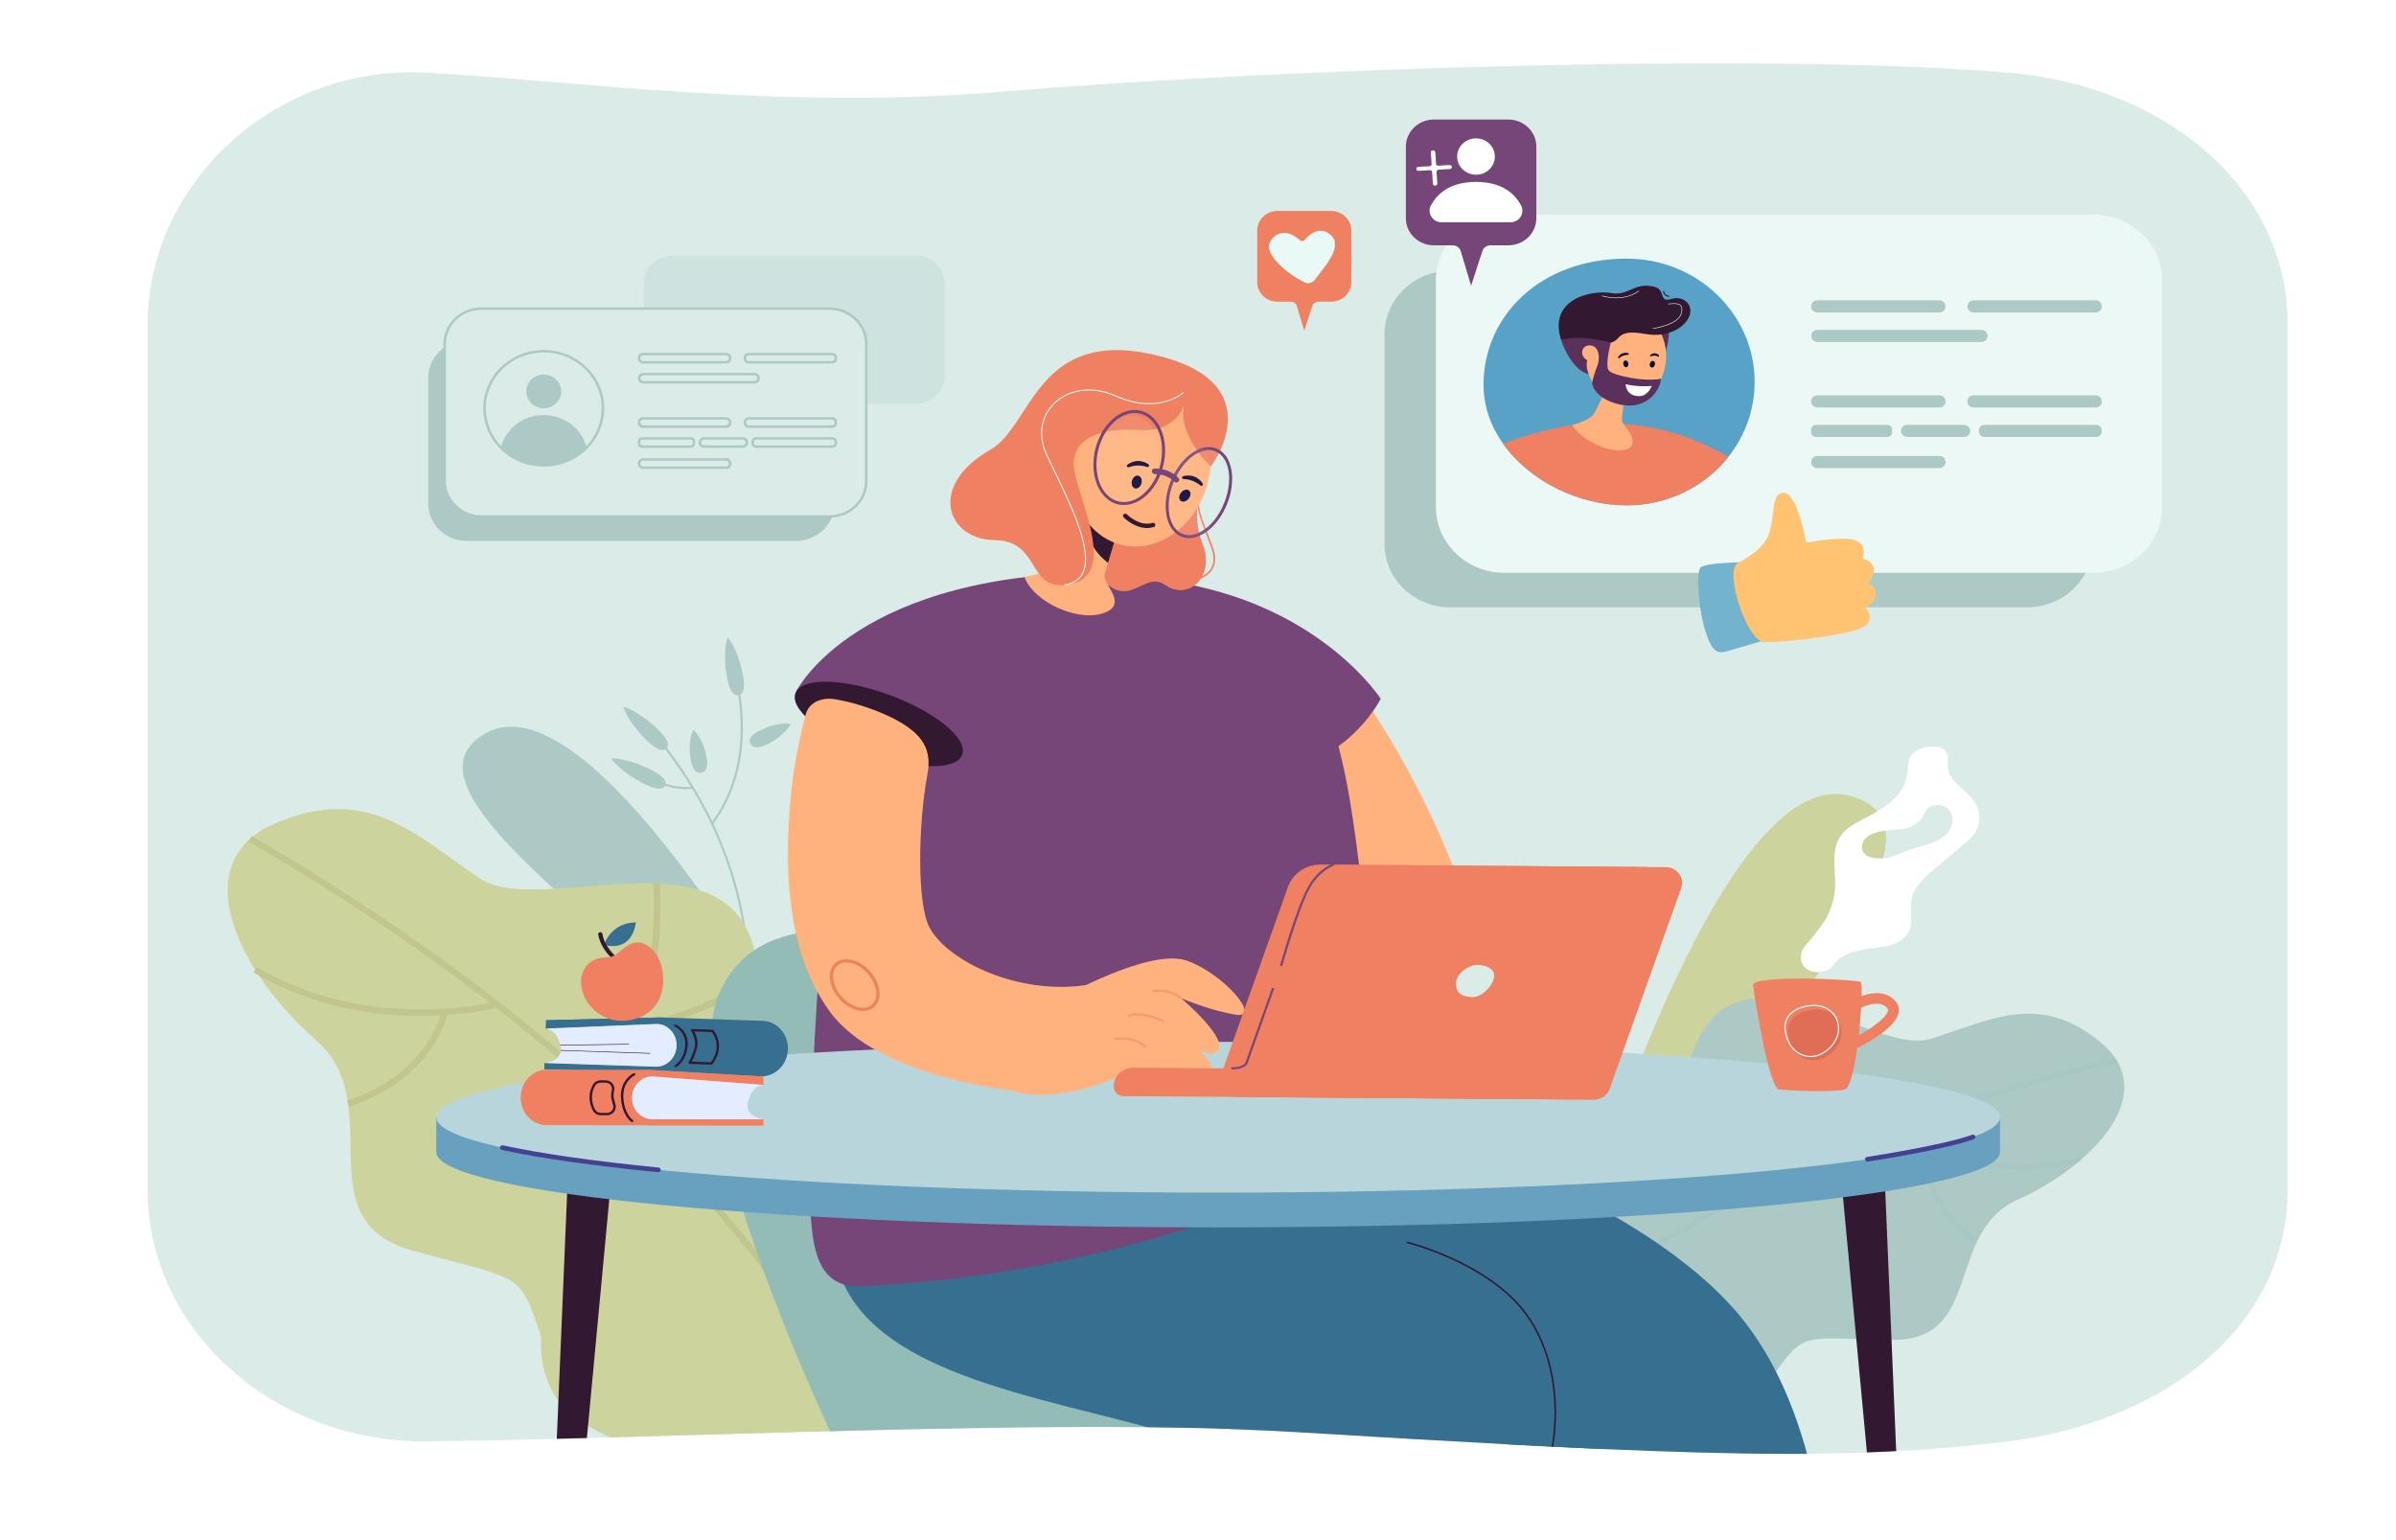 <svg width="322" height="207" viewBox="0 0 322 207" fill="none" xmlns="http://www.w3.org/2000/svg">
<rect x="0" y="0" width="322" height="207" fill="#808080" stroke="none"/>
<g clip-path="url(#clip0_394_10564)">
<path d="M322 0H0V207H322V0Z" fill="white"/>
<path d="M307.433 43.556V159.929C307.433 178.59 290.454 191.177 269.941 193.717C265.007 194.328 260.044 194.761 254.83 195.034C254.459 195.055 254.087 195.073 253.714 195.091C252.784 195.137 251.846 195.176 250.898 195.211C250.5 195.227 250.101 195.239 249.699 195.253C247.477 195.324 245.202 195.371 242.856 195.393H242.855C242.401 195.398 241.943 195.401 241.484 195.403C241.168 195.406 240.85 195.407 240.532 195.408H240.512C240.51 195.409 240.507 195.409 240.504 195.408H240.398C240.351 195.409 240.304 195.409 240.258 195.408C232.899 195.394 224.812 195.164 215.55 194.759C214.709 194.722 213.858 194.683 212.998 194.644C212.569 194.624 212.139 194.605 211.705 194.583C211.443 194.571 211.182 194.56 210.919 194.546C210.45 194.525 209.979 194.501 209.504 194.479C209.208 194.464 208.912 194.449 208.613 194.435C208.586 194.434 208.557 194.433 208.53 194.43C207.995 194.404 207.453 194.376 206.91 194.349C205.548 194.281 204.163 194.209 202.754 194.133C194.129 193.675 184.557 193.108 173.784 192.457C171.947 192.346 169.987 192.253 167.918 192.18C167.913 192.179 167.908 192.179 167.902 192.179C165.774 192.078 163.514 191.998 161.141 191.94C161.14 191.94 161.14 191.94 161.14 191.94C160.199 191.916 159.242 191.895 158.267 191.878H158.265C156.944 191.853 155.591 191.834 154.211 191.819C153.278 191.809 152.333 191.802 151.376 191.798C151.375 191.798 151.375 191.798 151.374 191.798C140.12 191.737 127.287 191.965 114.438 192.285C113.482 192.309 112.525 192.333 111.568 192.357C110.971 192.373 110.375 192.388 109.78 192.404C109.019 192.424 108.26 192.444 107.501 192.465C98.718 192.702 90.061 192.967 82.034 193.191C80.969 193.221 79.915 193.25 78.874 193.278C78.481 193.29 78.091 193.299 77.702 193.31H77.701C76.732 193.335 75.774 193.362 74.828 193.385C74.546 193.393 74.266 193.401 73.988 193.407C72.585 193.44 71.211 193.475 69.867 193.506C65.284 193.611 61.063 193.687 57.335 193.718C36.629 193.884 19.842 178.591 19.842 159.93V43.556C19.842 24.895 36.664 8.67 57.335 9.768C76.531 10.788 104.767 14.822 134.201 12.351C169.209 9.413 235.654 6.915 269.941 9.768C290.56 11.483 307.433 24.895 307.433 43.556Z" fill="#DAEBE8"/>
<path d="M212.445 165.408C212.445 165.408 231.161 101.502 248.954 107.052C266.746 112.6 226.573 147.194 221.735 165.963L212.445 165.408Z" fill="#CCD39C"/>
<path d="M271.131 161.255C261.347 165.652 266.589 180.296 254.21 180.074C241.828 179.846 242.631 178.91 238.146 185.054C238.146 185.054 237.067 190.28 232.589 192.089C214.923 199.225 183.598 178.49 199.392 159.834C200.533 158.488 202.455 157.644 204.609 156.818C216.297 152.345 221.333 156.884 227.64 141.027C233.949 125.166 251.547 142.078 259.51 139.607C267.472 137.135 274.08 133.219 282.364 140.138C290.651 147.062 280.917 156.864 271.131 161.255Z" fill="#ACC9C5"/>
<g opacity="0.5">
<g opacity="0.5">
<g opacity="0.5">
<path opacity="0.5" d="M209.741 177.64L209.224 177.171C209.439 176.951 231.303 155.042 284.376 142.176L284.549 142.84C231.677 155.658 209.955 177.422 209.741 177.64Z" fill="#68A1BF"/>
</g>
</g>
<g opacity="0.5">
<g opacity="0.5">
<path opacity="0.5" d="M254.949 153.221C253.953 152.728 253.397 152.387 253.372 152.371L253.757 151.796C253.874 151.869 265.591 159.024 279.58 155.536L279.757 156.198C268.485 159.011 258.662 155.057 254.949 153.221Z" fill="#68A1BF"/>
</g>
</g>
<g opacity="0.5">
<g opacity="0.5">
<path opacity="0.5" d="M265.497 167.147C261.47 164.391 259.74 161.136 258.998 158.891C258.19 156.446 258.341 154.671 258.348 154.596L259.055 154.656C259.049 154.725 258.533 161.543 265.908 166.589L265.497 167.147Z" fill="#68A1BF"/>
</g>
</g>
</g>
<path d="M103.116 100.024C101.765 100.693 101.143 100.478 100.871 99.968C100.599 99.457 100.78 98.845 102.131 98.175C104.592 96.956 106.273 97.291 106.273 97.291C106.273 97.291 105.611 98.787 103.116 100.024Z" fill="#ACC9C5"/>
<path d="M100.455 134.113L100.17 134.074C100.176 134.032 100.787 129.772 99.661 123.421C98.622 117.562 95.851 108.675 88.544 99.608L88.77 99.438C96.117 108.556 98.902 117.494 99.946 123.388C101.078 129.777 100.462 134.071 100.455 134.113Z" fill="#ACC9C5"/>
<path d="M95.825 110.769L95.592 110.607C101.705 102.45 98.918 91.992 98.889 91.888L99.167 91.817C99.197 91.921 102.02 102.503 95.825 110.769Z" fill="#ACC9C5"/>
<path d="M91.767 106.045C88.852 105.886 86.731 104.361 86.708 104.343L86.882 104.122C86.909 104.141 89.627 106.094 93.104 105.738L93.134 106.013C92.663 106.062 92.205 106.068 91.767 106.045Z" fill="#ACC9C5"/>
<path d="M88.443 98.055C89.883 99.458 89.97 100.203 89.546 100.607C89.124 101.01 88.352 100.92 86.911 99.517C84.286 96.963 83.783 94.996 83.783 94.996C83.783 94.996 85.779 95.462 88.443 98.055Z" fill="#ACC9C5"/>
<path d="M87.529 103.49C89.342 104.408 89.656 105.093 89.379 105.601C89.103 106.11 88.339 106.248 86.527 105.329C83.225 103.656 82.131 101.927 82.131 101.927C82.131 101.927 84.178 101.792 87.529 103.49Z" fill="#ACC9C5"/>
<path d="M94.959 101.797C95.221 103.239 94.824 103.749 94.237 103.848C93.652 103.947 93.098 103.599 92.835 102.157C92.357 99.53 93.186 98.081 93.186 98.081C93.186 98.081 94.472 99.132 94.959 101.797Z" fill="#ACC9C5"/>
<path d="M99.838 90.728C100.203 92.671 99.836 93.331 99.251 93.433C98.665 93.536 98.082 93.041 97.718 91.098C97.054 87.559 97.792 85.663 97.792 85.663C97.792 85.663 99.163 87.137 99.838 90.728Z" fill="#ACC9C5"/>
<path d="M109.713 144.701C109.713 144.701 80.346 90.282 65.332 98.522C50.318 106.76 93.389 130.782 101.418 146.885L109.713 144.701Z" fill="#ACC9C5"/>
<path d="M180.865 90.439C180.865 90.439 191.251 103.563 197.38 122.28L176.779 120.967L172.019 97.675L180.865 90.439Z" fill="#FFB27D"/>
<path d="M126.295 183.544C123.43 187.233 119.251 190.183 114.437 192.284C113.481 192.307 112.524 192.332 111.567 192.356C110.97 192.372 110.374 192.387 109.779 192.403C109.018 192.423 108.259 192.442 107.5 192.464C98.716 192.701 90.06 192.966 82.033 193.189C80.985 192.726 79.982 192.205 79.029 191.622V191.621C78.216 191.125 77.439 190.583 76.706 189.996C76.052 189.471 75.503 188.89 75.044 188.278C72.235 184.542 72.741 179.665 72.741 179.665C69.718 170.773 70.321 172.169 55.483 168.097C44.848 165.172 47.893 156.32 46.779 148.348V148.346C46.758 148.198 46.736 148.051 46.711 147.905V147.904C46.233 144.92 45.12 142.081 42.426 139.744C39.568 137.268 36.882 134.268 34.794 131.12C34.794 131.119 34.792 131.119 34.792 131.119C34.62 130.857 34.451 130.596 34.286 130.332C30.252 123.888 28.834 116.966 33.615 112.734L33.618 112.732C33.731 112.632 33.846 112.536 33.966 112.439C34.804 111.761 35.814 111.159 37.013 110.646C49.491 105.31 55.885 112.293 64.436 118.03C69.162 121.202 79.631 118.352 88.307 118.734H88.318C88.442 118.738 88.565 118.744 88.688 118.752C94.675 119.082 99.745 121.035 101.38 127.705C101.616 128.668 101.78 129.73 101.866 130.9V130.905C101.88 131.093 101.893 131.28 101.908 131.463V131.464C102.263 135.936 102.907 139.265 103.823 141.834V141.835C104.484 143.687 105.286 145.145 106.224 146.35L106.225 146.351C107.468 147.95 108.948 149.109 110.654 150.16C112.265 151.153 114.074 152.052 116.074 153.138C117.017 153.65 118.001 154.206 119.027 154.833C120.393 155.667 121.834 156.631 123.344 157.795C124.126 158.399 124.875 158.995 125.554 159.603L125.556 159.604C126.834 160.74 127.866 161.91 128.421 163.218C128.589 163.613 128.744 164.006 128.89 164.394C131.707 171.973 130.25 178.459 126.295 183.544Z" fill="#CCD39C"/>
<path d="M109.374 180.799L110.166 180.421C109.993 180.084 92.213 146.315 33.845 112.37L33.388 113.1C91.537 146.918 109.201 180.463 109.374 180.799Z" fill="#C2C68E"/>
<path d="M85.626 138.479C97.445 136.008 102.004 131.389 102.193 131.194L101.546 130.614C101.501 130.66 96.955 135.239 85.439 137.646L85.626 138.479Z" fill="#C2C68E"/>
<path d="M79.54 145.72C83.941 143.202 86.917 137.719 88.145 129.863C89.066 123.979 88.69 118.761 88.685 118.709L87.803 118.77C87.819 118.973 89.207 139.199 79.088 144.987L79.54 145.72Z" fill="#C2C68E"/>
<path d="M64.734 135.849C66.107 135.612 66.898 135.402 66.933 135.391L66.69 134.571C66.525 134.617 49.867 139.031 34.517 129.967L34.056 130.693C46.425 137.998 59.619 136.735 64.734 135.849Z" fill="#C2C68E"/>
<path d="M46.914 148.739C52.752 146.869 56.04 143.597 57.771 141.183C59.655 138.554 60.145 136.387 60.165 136.296L59.299 136.119C59.281 136.203 57.322 144.507 46.634 147.931L46.914 148.739Z" fill="#C2C68E"/>
<path d="M161.139 191.94C160.197 191.916 159.241 191.895 158.265 191.878H158.264C156.942 191.853 155.59 191.834 154.21 191.819C153.277 191.809 152.332 191.802 151.375 191.798C151.374 191.798 151.374 191.798 151.373 191.798C140.119 191.737 127.286 191.966 114.437 192.285C113.48 192.309 112.524 192.333 111.567 192.357C110.215 189.474 106.23 180.763 102.566 170.678V170.677C102.255 169.821 101.947 168.958 101.642 168.083V168.082C101.044 166.371 100.463 164.63 99.911 162.884C99.407 161.29 98.929 159.695 98.485 158.105V158.104C98.177 157.008 97.888 155.916 97.618 154.834C97.223 153.249 96.871 151.687 96.573 150.161C96.369 149.115 96.188 148.086 96.038 147.083C95.796 145.473 95.628 143.922 95.548 142.45V142.449C95.394 139.665 95.552 137.165 96.117 135.09V135.089C96.225 134.687 96.35 134.303 96.49 133.935V133.934C96.558 133.754 96.632 133.579 96.707 133.408C97.833 130.874 99.426 129.018 101.38 127.706C110.753 121.409 128.442 127.614 142.782 131.32C146.411 132.257 149.206 135.522 151.359 140.099V140.1C152.033 141.533 152.643 143.093 153.197 144.753C153.699 146.257 154.153 147.84 154.565 149.48C154.622 149.705 154.677 149.932 154.731 150.161C155.099 151.678 155.43 153.243 155.73 154.834C155.895 155.706 156.05 156.588 156.194 157.473C156.347 158.401 156.491 159.334 156.624 160.27C156.845 161.828 157.041 163.391 157.213 164.944C158.104 172.949 158.387 180.709 158.459 186.093C158.488 188.195 158.485 189.934 158.474 191.184C159.332 191.423 160.228 191.676 161.139 191.94Z" fill="#92BCB5"/>
<path d="M242.857 195.402C242.089 195.407 241.315 195.408 240.529 195.407H240.51C240.507 195.408 240.505 195.408 240.501 195.407H240.395C240.349 195.408 240.302 195.407 240.255 195.407C232.897 195.393 224.81 195.163 215.548 194.758C214.706 194.721 213.856 194.682 212.996 194.643C212.567 194.623 212.136 194.604 211.702 194.582C211.441 194.57 211.18 194.559 210.917 194.545C210.448 194.524 209.977 194.5 209.502 194.478C209.206 194.463 208.909 194.448 208.611 194.434C208.584 194.433 208.555 194.431 208.528 194.429C207.992 194.403 207.451 194.375 206.907 194.348C205.546 194.28 204.161 194.208 202.752 194.132C193.741 189.702 181.857 188.245 174.152 187.777C173.544 187.74 172.939 187.708 172.335 187.678C167.867 187.467 163.011 187.055 158.46 186.092C147.536 183.779 138.355 178.281 140.429 164.712C140.651 163.259 141.002 161.711 141.496 160.064C141.853 158.87 142.284 157.622 142.797 156.321C142.987 155.832 143.191 155.336 143.406 154.832C143.925 153.612 144.508 152.346 145.163 151.035C145.163 151.035 146.525 150.62 149.31 150.159C150.703 149.929 152.453 149.686 154.567 149.479C159.614 148.982 166.737 148.682 176.038 149.207C177.868 149.309 180.11 149.633 182.648 150.159C187.192 151.1 192.68 152.691 198.434 154.833C200.272 155.517 202.138 156.257 204.008 157.051C205.681 157.759 207.358 158.511 209.021 159.302L209.022 159.303C211.782 160.615 214.506 162.036 217.126 163.558C219.039 164.67 220.897 165.833 222.669 167.046C222.874 167.186 223.078 167.327 223.281 167.47C227.873 170.676 231.86 174.214 234.732 178.01C236.22 179.973 237.522 182.079 238.669 184.336C240.373 187.685 241.738 191.364 242.853 195.393H242.855C242.855 195.396 242.856 195.399 242.857 195.402Z" fill="#366F90"/>
<path d="M215.549 194.758C214.708 194.721 213.857 194.682 212.997 194.643C212.568 194.623 212.137 194.604 211.703 194.582C211.442 194.57 211.181 194.559 210.918 194.545C210.449 194.524 209.978 194.5 209.503 194.478C209.207 194.463 208.91 194.448 208.612 194.434C208.585 194.433 208.556 194.431 208.529 194.429C207.993 194.403 207.452 194.375 206.908 194.348C205.547 194.28 204.162 194.208 202.753 194.132C194.128 193.674 184.556 193.107 173.783 192.456C171.946 192.345 169.986 192.252 167.917 192.179C167.911 192.178 167.907 192.178 167.901 192.178C165.773 192.077 163.513 191.997 161.14 191.938C161.139 191.938 161.139 191.938 161.139 191.938C160.197 191.915 159.241 191.893 158.265 191.877H158.264C156.942 191.852 155.59 191.833 154.21 191.818C144.769 189.287 134.408 187.159 126.295 183.544C117.362 179.561 111.154 173.774 111.9 163.649C112.006 162.198 112.256 160.658 112.662 159.019V159.018C112.991 157.689 113.423 156.294 113.964 154.833C114.204 154.181 114.468 153.516 114.752 152.837C114.752 152.837 115.186 152.949 116.074 153.138C117.807 153.505 121.263 154.16 126.604 154.833C130.81 155.362 136.18 155.904 142.794 156.322C143.569 156.372 144.36 156.419 145.168 156.464C148.967 156.679 152.647 157.014 156.193 157.471C161.427 158.141 166.38 159.076 171.019 160.266H171.029C173.893 161.001 176.638 161.831 179.262 162.759C181.027 163.385 182.736 164.052 184.394 164.764H184.395C184.396 164.765 184.396 164.765 184.398 164.764H184.399C186.013 165.458 187.571 166.193 189.081 166.969C189.081 166.969 189.082 166.969 189.083 166.97C191.181 168.046 193.178 169.202 195.074 170.436C199.941 173.604 204.136 177.283 207.635 181.456C207.636 181.456 207.636 181.457 207.636 181.457C208.586 182.59 209.483 183.756 210.329 184.961C211.854 187.129 213.14 189.345 214.225 191.648C214.705 192.667 215.145 193.702 215.549 194.758Z" fill="#366F90"/>
<path d="M120.261 89.462C120.261 89.462 138.57 73.92 159.151 78.437C168.979 80.594 176.481 87.269 179.962 100.626C183.77 115.238 183.327 137.114 189.593 151.904C189.593 151.904 161.099 170.604 115.982 172.881C109.743 173.196 108.714 168.065 108.892 157.893C109.299 134.675 110.654 104.493 120.261 89.462Z" fill="#764678"/>
<path d="M106.999 92.935L128.169 96.772C128.169 96.772 155.3 102.595 165.592 103.772C179.928 105.411 185.553 93.915 185.553 93.915C185.553 93.915 177.848 81.881 159.151 78.438C156.067 77.87 153.033 76.986 149.946 76.952C115 76.565 106.999 92.935 106.999 92.935Z" fill="#764678"/>
<path d="M129.302 101.471C130.155 99.342 125.834 95.75 119.651 93.448C113.468 91.146 107.765 91.006 106.912 93.135C106.06 95.264 110.381 98.856 116.564 101.158C122.747 103.46 128.45 103.6 129.302 101.471Z" fill="#331832"/>
<path d="M159.066 78.299L159.06 78.082C159.086 78.081 161.63 77.995 162.657 76.539C163.19 75.783 163.228 74.783 162.771 73.565C162.556 72.993 162.356 72.474 162.173 71.999C160.91 68.721 160.438 67.494 161.464 65.223L161.672 65.311C160.682 67.5 161.11 68.615 162.385 71.922C162.568 72.398 162.769 72.918 162.983 73.492C163.466 74.779 163.42 75.846 162.843 76.662C161.75 78.21 159.174 78.297 159.066 78.299Z" fill="#EF8062"/>
<path d="M161.568 65.267C161.568 65.267 159.936 68.773 161.634 73.126C163.331 77.478 159.738 80.808 156.634 78.644C153.531 76.481 151.762 82.697 147.307 76.945C144.255 73.005 161.568 65.267 161.568 65.267Z" fill="#EF8062"/>
<path d="M142.818 75.278L146.283 70.508L147.295 69.114L153.25 60.916L150.548 70.106L148.925 75.62L148.468 77.174C148.09 78.46 151.569 81.016 148.602 82.288C145.206 83.745 139.027 81.093 137.685 77.572C137.685 77.572 141.699 76.821 142.818 75.278Z" fill="#FFB27D"/>
<path d="M146.307 70.352C146.298 70.404 146.29 70.455 146.284 70.508C145.867 73.561 148.902 75.633 148.902 75.633L148.925 75.62L150.548 70.106C149.605 69.541 148.233 68.88 147.296 69.114C146.806 69.236 146.437 69.602 146.307 70.352Z" fill="#331832"/>
<path d="M162.457 64.308C163.741 58.336 160.712 52.681 155.693 51.678C150.673 50.674 145.563 54.702 144.279 60.674C142.995 66.646 146.023 72.301 151.043 73.304C156.063 74.308 161.173 70.28 162.457 64.308Z" fill="#FFB27D"/>
<path d="M148.136 63.523C149.14 62.965 149.364 61.527 148.637 60.309C147.91 59.092 146.507 58.557 145.503 59.115C144.499 59.673 144.275 61.112 145.002 62.329C145.729 63.546 147.133 64.081 148.136 63.523Z" fill="#FFB27D"/>
<path d="M154.225 62.776C154.289 62.773 154.35 62.741 154.389 62.685C154.453 62.592 154.427 62.466 154.33 62.403C154.273 62.367 153.029 61.398 151.53 62.443C151.436 62.51 151.41 62.634 151.477 62.727C151.543 62.819 151.662 62.821 151.771 62.778C152.852 62.353 154.049 62.713 154.097 62.742C154.137 62.768 154.181 62.778 154.225 62.776Z" fill="#080435"/>
<path d="M152.118 64.64C152 65.113 152.193 65.563 152.549 65.645C152.905 65.727 153.288 65.411 153.406 64.939C153.524 64.468 153.332 64.017 152.976 63.935C152.62 63.852 152.236 64.168 152.118 64.64Z" fill="#080435"/>
<path d="M161.382 65.29C161.442 65.311 161.511 65.304 161.568 65.267C161.665 65.204 161.691 65.078 161.625 64.984C161.587 64.929 160.82 63.578 159.02 63.993C158.907 64.019 158.834 64.126 158.859 64.236C158.884 64.347 158.993 64.391 159.111 64.391C160.279 64.395 161.244 65.168 161.275 65.213C161.302 65.25 161.34 65.277 161.382 65.29Z" fill="#080435"/>
<path d="M158.697 66.24C158.402 66.634 158.402 67.12 158.698 67.327C158.995 67.534 159.474 67.382 159.769 66.989C160.064 66.596 160.064 66.109 159.768 65.903C159.473 65.695 158.993 65.846 158.697 66.24Z" fill="#080435"/>
<path d="M159.132 54.414C159.132 54.414 158.13 58.127 153.133 57.795C148.138 57.463 144.36 58.776 144.286 62.281C144.213 65.787 150.491 76.876 144.151 78.437C137.811 79.999 140.173 72.665 133.68 72.59C127.188 72.514 124.646 65.266 133.09 60.45C138.776 57.206 139.302 43.958 155.297 47.726C171.292 51.493 162.723 62.71 162.723 62.71C162.723 62.71 158.232 58.555 159.132 54.414Z" fill="#EF8062"/>
<path d="M143.107 78.69L143.084 78.563C144.194 78.369 144.975 77.863 145.405 77.06C146.929 74.215 143.925 68.038 141.731 63.526C141.31 62.66 140.912 61.841 140.575 61.108C139.404 58.558 139.827 55.882 141.681 54.121C143.742 52.166 146.934 51.803 150.014 53.173C152.989 54.498 155.273 54.299 156.661 53.9C158.167 53.467 158.982 52.711 158.99 52.704L159.084 52.796C159.052 52.828 155.737 55.861 149.956 53.291C146.928 51.945 143.793 52.297 141.775 54.214C139.935 55.962 139.531 58.52 140.697 61.056C141.033 61.788 141.43 62.606 141.852 63.471C144.057 68.006 147.077 74.217 145.523 77.12C145.075 77.96 144.261 78.488 143.107 78.69Z" fill="white"/>
<path d="M156.928 67.47C156.983 67.444 157.038 67.413 157.093 67.388C157.166 66.51 157.394 65.589 157.767 64.691C157.73 64.645 157.633 64.55 157.485 64.439C157.121 65.442 156.94 66.486 156.928 67.47ZM156.794 66.563C156.732 66.912 156.693 67.26 156.673 67.603C156.581 69.248 156.995 70.728 157.917 71.577C157.925 71.583 157.928 71.587 157.936 71.594C158.317 71.937 158.75 72.157 159.223 72.253C159.549 72.315 159.882 72.327 160.232 72.276C160.573 72.226 160.914 72.125 161.254 71.971C161.536 71.846 161.818 71.687 162.093 71.492C162.908 70.924 163.666 70.077 164.275 69.03C166.01 66.061 166.032 62.38 164.327 60.82C164.218 60.718 164.103 60.625 163.984 60.549C163.588 60.278 163.141 60.129 162.665 60.099C162.454 60.085 162.234 60.093 162.015 60.123C161.763 60.16 161.511 60.225 161.258 60.318C161.121 60.37 160.984 60.431 160.844 60.499C159.775 61.019 158.751 62.029 157.968 63.363C157.904 63.471 157.843 63.579 157.787 63.688C157.781 63.696 157.779 63.709 157.772 63.721C157.772 63.721 157.772 63.721 157.767 63.72C157.649 63.946 157.541 64.178 157.441 64.411C157.137 65.116 156.921 65.847 156.794 66.563ZM164.313 68.075C164.196 68.331 164.059 68.585 163.916 68.833C163.36 69.788 162.677 70.566 161.951 71.098C161.69 71.291 161.425 71.449 161.158 71.576C160.83 71.732 160.498 71.835 160.172 71.882C159.447 71.973 158.788 71.794 158.26 71.338C158.239 71.326 158.223 71.31 158.204 71.295C157.317 70.478 156.946 69.011 157.093 67.388C157.166 66.51 157.394 65.589 157.767 64.691C157.869 64.449 157.98 64.209 158.108 63.972C158.178 63.835 158.251 63.702 158.33 63.566C159.083 62.267 160.067 61.302 161.083 60.827C161.415 60.671 161.747 60.568 162.078 60.517C162.297 60.488 162.503 60.482 162.702 60.506C162.815 60.511 162.92 60.528 163.025 60.554C163.03 60.555 163.03 60.555 163.035 60.555C163.314 60.623 163.57 60.74 163.808 60.911C163.889 60.968 163.968 61.033 164.046 61.103C165.48 62.417 165.559 65.405 164.322 68.053C164.32 68.062 164.319 68.067 164.313 68.075Z" fill="#764678"/>
<g opacity="0.3">
<path opacity="0.3" d="M155.556 62.676C156.3 59.44 155.056 56.422 152.777 55.935C150.498 55.448 148.047 57.676 147.303 60.912C146.559 64.148 147.804 67.167 150.083 67.654C152.362 68.141 154.813 65.913 155.556 62.676Z" fill="white"/>
</g>
<g opacity="0.3">
<path opacity="0.3" d="M164.623 67.071C165.445 63.822 164.451 60.797 162.404 60.316C160.356 59.834 158.03 62.077 157.208 65.327C156.386 68.576 157.379 71.6 159.427 72.082C161.474 72.564 163.801 70.32 164.623 67.071Z" fill="white"/>
</g>
<path d="M147.079 60.938C146.909 61.895 146.903 62.854 147.047 63.736C147.277 65.102 147.869 66.294 148.794 67.047C148.853 67.101 148.917 67.15 148.981 67.196C149.407 67.511 149.875 67.716 150.361 67.814C150.633 67.868 150.917 67.888 151.206 67.87C151.439 67.86 151.682 67.826 151.928 67.77C153.467 67.393 154.849 66.132 155.724 64.3C155.804 64.134 155.88 63.963 155.947 63.79C156.044 63.551 156.128 63.312 156.203 63.07C156.8 61.113 156.681 59.043 155.929 57.495C155.598 56.797 155.131 56.207 154.547 55.782C153.677 55.157 152.662 54.959 151.59 55.215C150.204 55.551 148.941 56.618 148.072 58.166C147.979 58.33 147.889 58.503 147.804 58.678C147.716 58.864 147.632 59.052 147.564 59.238C147.341 59.798 147.181 60.367 147.079 60.938ZM153.096 66.82C152.69 67.086 152.261 67.278 151.823 67.386C151.657 67.425 151.489 67.449 151.328 67.463C150.572 67.527 149.853 67.329 149.227 66.885C149.16 66.834 149.091 66.783 149.028 66.729C148.205 66.042 147.673 64.968 147.463 63.741C147.226 62.41 147.364 60.895 147.907 59.473C147.985 59.263 148.076 59.055 148.171 58.851C148.309 58.563 148.461 58.294 148.625 58.036C148.74 57.854 148.862 57.676 148.995 57.514C148.996 57.51 148.996 57.505 149.002 57.502C149.221 57.214 149.463 56.952 149.713 56.721C150.316 56.163 150.995 55.772 151.692 55.602C152.167 55.483 152.637 55.473 153.084 55.565C153.515 55.649 153.923 55.83 154.298 56.098C154.817 56.477 155.233 56.997 155.533 57.612C156.272 59.084 156.386 61.1 155.793 63.009C155.717 63.255 155.63 63.495 155.528 63.732C155.477 63.868 155.416 64.004 155.352 64.137C154.804 65.283 154.016 66.213 153.137 66.795C153.126 66.802 153.111 66.814 153.096 66.82Z" fill="#764678"/>
<path d="M158.01 64.847C157.925 64.83 157.846 64.785 157.788 64.715C157.754 64.673 156.934 63.738 155.178 63.711C154.973 63.7 154.794 63.54 154.796 63.335C154.797 63.13 154.973 62.965 155.184 62.972C157.312 62.968 158.343 64.197 158.391 64.248C158.521 64.409 158.495 64.645 158.328 64.77C158.236 64.845 158.118 64.869 158.01 64.847Z" fill="#764678"/>
<path d="M154.149 70.973C152.43 70.973 151.065 69.594 150.998 69.526C150.884 69.409 150.89 69.224 151.012 69.113C151.134 69.003 151.326 69.007 151.44 69.127C151.457 69.144 153.117 70.817 154.879 70.28C155.037 70.234 155.209 70.317 155.259 70.471C155.309 70.625 155.22 70.79 155.061 70.838C154.749 70.932 154.445 70.973 154.149 70.973Z" fill="#331832"/>
<path d="M254.83 195.034C254.459 195.055 254.087 195.073 253.714 195.091C252.784 195.137 251.846 195.176 250.898 195.211L249.467 179.949L247.683 160.923L247.249 156.307V156.305L247.135 155.091L247.112 154.833L247.069 154.375L246.75 150.961L250.721 152.858L251.563 153.26L253.105 153.997L253.14 154.831L253.166 155.451V155.477L253.362 160.118L254.202 180.072L254.83 195.034Z" fill="#331832"/>
<path d="M82.842 150.963L82.479 154.833L82.317 156.567V156.568L81.881 161.189L79.029 191.62V191.621L78.874 193.276C78.481 193.287 78.091 193.296 77.702 193.308H77.701C76.732 193.332 75.774 193.359 74.828 193.383L75.044 188.277L76.214 160.445V160.444L76.41 155.801V155.8L76.451 154.833L76.486 153.998L82.842 150.963Z" fill="#331832"/>
<path d="M163.707 164.963C221.74 164.963 268.786 160.428 268.786 154.833C268.786 149.238 221.74 144.702 163.707 144.702C105.673 144.702 58.627 149.238 58.627 154.833C58.627 160.428 105.673 164.963 163.707 164.963Z" fill="#68A1BF"/>
<path d="M268.786 150.16H58.629V154.833H268.786V150.16Z" fill="#68A1BF"/>
<path d="M163.707 160.291C221.74 160.291 268.786 155.755 268.786 150.16C268.786 144.565 221.74 140.03 163.707 140.03C105.673 140.03 58.627 144.565 58.627 150.16C58.627 155.755 105.673 160.291 163.707 160.291Z" fill="#B8D5DC"/>
<path d="M88.467 157.547C88.456 157.547 88.445 157.547 88.433 157.546C79.599 156.672 72.538 155.665 67.444 154.552C67.269 154.513 67.158 154.345 67.198 154.176C67.237 154.006 67.41 153.898 67.589 153.938C72.657 155.046 79.693 156.05 88.501 156.921C88.681 156.937 88.81 157.093 88.792 157.266C88.774 157.427 88.633 157.547 88.467 157.547Z" fill="#444092"/>
<path d="M250.966 156.122C250.809 156.122 250.67 156.011 250.644 155.855C250.616 155.683 250.739 155.522 250.916 155.495C251.019 155.48 261.211 153.929 265.04 152.515C265.207 152.457 265.397 152.534 265.461 152.697C265.525 152.859 265.441 153.042 265.272 153.104C261.38 154.54 251.439 156.053 251.018 156.116C251 156.121 250.983 156.122 250.966 156.122Z" fill="#444092"/>
<path d="M102.487 137.204L88.852 136.75L73.399 137.122L73.359 138.243L88.306 137.617C89.809 137.666 90.98 138.994 90.923 140.58C90.866 142.166 89.602 143.413 88.101 143.363L73.193 142.867L73.164 143.696L102.221 144.663C104.171 144.728 105.812 143.11 105.886 141.05C105.958 138.991 104.437 137.269 102.487 137.204Z" fill="#366F90"/>
<path d="M92.249 140.598C92.323 138.538 90.802 136.816 88.852 136.75L73.399 137.122L73.359 138.243L88.306 137.617C89.809 137.666 90.98 138.994 90.923 140.58C90.866 142.167 89.602 143.413 88.101 143.363L73.193 142.867L73.164 143.696L88.586 144.209C90.534 144.274 92.176 142.658 92.249 140.598Z" fill="#366F90"/>
<path d="M88.307 137.621L73.36 138.244C74.708 138.454 75.114 139.776 75.3 140.481C75.678 141.911 74.554 142.733 73.194 142.852L73.193 142.872L88.1 143.368C89.603 143.417 90.867 142.172 90.923 140.584C90.981 138.998 89.808 137.671 88.307 137.621Z" fill="#E4ECFF"/>
<path d="M87.387 141.615L75.354 141.214L75.357 141.137L87.39 141.537L87.387 141.615Z" fill="#331832"/>
<path d="M90.799 143.423C90.747 143.423 90.696 143.401 90.664 143.362C90.614 143.299 90.635 143.216 90.709 143.173C90.72 143.166 91.896 142.486 92.088 140.581C92.278 138.689 90.692 137.961 90.676 137.954C90.597 137.919 90.566 137.836 90.608 137.77C90.65 137.703 90.749 137.679 90.829 137.713C90.902 137.746 92.619 138.535 92.412 140.604C92.206 142.65 90.943 143.37 90.889 143.399C90.861 143.415 90.83 143.423 90.799 143.423Z" fill="#331832"/>
<path d="M75.299 140.52L75.298 140.44L84.541 140.302L84.543 140.381L75.299 140.52Z" fill="#331832"/>
<path d="M95.609 143.089C95.607 143.089 95.606 143.089 95.604 143.089L92.689 142.992C92.632 142.99 92.581 142.959 92.553 142.911C92.525 142.863 92.526 142.804 92.555 142.756C92.56 142.748 93.064 141.909 93.358 140.779C93.64 139.692 92.874 138.561 92.865 138.549C92.832 138.501 92.829 138.437 92.859 138.386C92.888 138.334 92.939 138.309 93.005 138.306L95.77 138.399C95.822 138.401 95.868 138.426 95.898 138.465C97.626 140.851 95.751 143.012 95.731 143.034C95.702 143.068 95.656 143.089 95.609 143.089ZM92.962 142.687L95.534 142.773C95.808 142.432 97.055 140.685 95.678 138.709L93.289 138.629C93.52 139.054 93.909 139.952 93.674 140.856C93.457 141.687 93.137 142.355 92.962 142.687Z" fill="#331832"/>
<path d="M73.505 143.773L87.148 143.786L102.578 144.686L102.577 145.809L87.662 144.67C86.159 144.669 84.939 145.955 84.938 147.543C84.936 149.13 86.154 150.419 87.656 150.42L102.573 150.436L102.572 151.265L73.498 151.235C71.547 151.233 69.966 149.561 69.969 147.5C69.97 145.44 71.554 143.77 73.505 143.773Z" fill="#EF8062"/>
<path d="M83.61 147.515C83.613 145.454 85.196 143.784 87.148 143.787L102.578 144.686L102.577 145.809L87.662 144.671C86.159 144.67 84.939 145.955 84.938 147.543C84.936 149.13 86.154 150.419 87.656 150.421L102.573 150.436L102.572 151.265L87.141 151.25C85.188 151.249 83.608 149.576 83.61 147.515Z" fill="#EF8062"/>
<path d="M87.661 144.675L102.576 145.81C101.22 145.973 100.766 147.28 100.554 147.978C100.123 149.394 101.215 150.254 102.57 150.42V150.439L87.653 150.424C86.15 150.423 84.932 149.133 84.934 147.546C84.938 145.959 86.158 144.673 87.661 144.675Z" fill="#E4ECFF"/>
<path d="M84.945 150.825C84.912 150.825 84.88 150.816 84.85 150.796C84.798 150.759 83.566 149.886 83.448 147.522C83.328 145.132 85.079 144.282 85.154 144.246C85.232 144.208 85.331 144.242 85.371 144.318C85.409 144.396 85.377 144.49 85.296 144.529C85.23 144.56 83.664 145.33 83.774 147.507C83.883 149.708 85.029 150.533 85.041 150.541C85.114 150.591 85.13 150.689 85.078 150.759C85.045 150.802 84.996 150.825 84.945 150.825Z" fill="#331832"/>
<path d="M81.571 149.891C81.57 149.891 81.57 149.891 81.57 149.891L80.737 149.889C80.287 149.888 79.882 149.649 79.68 149.263C79.326 148.586 78.86 147.231 79.697 145.769C79.899 145.415 80.292 145.196 80.724 145.196C80.725 145.196 80.725 145.196 80.726 145.196L81.384 145.197C81.752 145.197 82.091 145.357 82.319 145.636C82.544 145.913 82.622 146.266 82.535 146.606C82.438 146.982 82.426 147.336 82.496 147.659C82.551 147.906 82.621 148.159 82.703 148.411C82.816 148.76 82.753 149.129 82.528 149.424C82.302 149.72 81.953 149.891 81.571 149.891ZM80.724 145.51C80.411 145.51 80.127 145.666 79.982 145.92C79.217 147.258 79.647 148.501 79.97 149.122C80.116 149.401 80.41 149.576 80.736 149.577L81.569 149.578C81.57 149.578 81.57 149.578 81.57 149.578C81.847 149.578 82.101 149.454 82.264 149.239C82.426 149.025 82.473 148.759 82.391 148.506C82.306 148.245 82.235 147.983 82.177 147.725C82.095 147.355 82.109 146.953 82.216 146.531C82.279 146.285 82.222 146.03 82.06 145.829C81.895 145.627 81.649 145.511 81.382 145.511L80.724 145.51C80.725 145.51 80.724 145.51 80.724 145.51Z" fill="#331832"/>
<path d="M265.336 107.729C264.241 106.105 261.954 105.109 261.779 103.178C261.714 102.462 261.961 101.675 261.574 101.06C261.149 100.385 260.181 100.278 259.366 100.357C258.47 100.443 257.521 100.707 256.969 101.394C256.274 102.259 256.429 103.476 256.209 104.55C255.681 107.137 253.038 108.728 250.627 109.97C249.375 110.616 248.06 111.301 247.299 112.456C246.011 114.412 246.722 116.954 246.615 119.269C246.53 121.104 245.883 122.913 244.778 124.409C244.127 125.29 243.453 126.155 242.719 126.974C241.424 128.421 241.972 130.353 243.857 130.628C244.91 130.782 245.94 130.392 246.369 129.724C247.703 127.639 251.615 127.459 253.072 127.257C254.529 127.055 256.057 126.358 256.607 125.041C257.125 123.801 256.643 122.384 256.853 121.062C257.145 119.23 258.691 117.857 260.143 116.642C261.389 115.599 262.635 114.556 263.881 113.514C264.459 113.031 265.045 112.537 265.447 111.91C266.247 110.661 266.168 108.963 265.336 107.729ZM261.634 112.043C260.309 113.462 258.214 113.595 256.481 114.274C255.135 114.803 253.97 115.443 252.455 115.374C251.474 115.329 250.271 115.042 250.241 113.913C250.189 111.962 252.943 111.619 254.372 111.536C255.261 111.484 256.176 111.42 256.972 111.039C257.562 110.757 258.062 110.307 258.396 109.761C258.623 109.386 258.78 108.962 259.098 108.654C259.308 108.45 259.58 108.31 259.868 108.234C260.709 108.012 261.68 108.39 262.127 109.111C262.689 110.023 262.369 111.256 261.634 112.043Z" fill="white"/>
<path d="M235.595 132.505C235.595 132.505 237.634 146.309 239.123 146.436C240.613 146.563 246.196 146.851 247.898 146.436C249.6 146.021 250.539 132.306 250.069 131.975C249.599 131.646 234.972 130.931 235.595 132.505Z" fill="#EF8062"/>
<path d="M249.626 140.856L248.962 139.6C250.794 138.7 253.479 136.945 253.721 135.865C253.755 135.717 253.73 135.614 253.636 135.501C252.449 134.071 249.706 135.643 249.677 135.659L248.909 134.46C249.066 134.367 252.77 132.203 254.777 134.619C255.146 135.065 255.275 135.598 255.149 136.161C254.676 138.279 250.465 140.443 249.626 140.856Z" fill="#EF8062"/>
<path d="M240.345 139.232C239.857 136.675 242.315 135.657 244.2 135.657C246.083 135.657 247.491 136.972 247.491 138.789C247.491 140.605 245.639 142.521 243.756 142.521C241.871 142.521 240.684 141.019 240.345 139.232Z" fill="#E06E57"/>
<path d="M243.354 142.08C241.621 142.08 240.252 140.763 239.863 138.727C239.686 137.797 239.874 137.004 240.422 136.369C241.256 135.404 242.712 135.06 243.797 135.06C245.751 135.06 247.169 136.41 247.169 138.269C247.17 140.157 245.245 142.08 243.354 142.08ZM243.798 135.217C242.751 135.217 241.346 135.546 240.548 136.47C240.032 137.067 239.856 137.817 240.024 138.699C240.477 141.076 242.041 141.923 243.355 141.923C245.164 141.923 247.008 140.079 247.008 138.27C247.007 136.501 245.658 135.217 243.798 135.217Z" fill="white"/>
<path d="M81.173 126.998C81.173 126.998 82.031 124.026 85.447 123.969C85.448 123.97 85.168 127.987 81.173 126.998Z" fill="#366F90"/>
<path d="M82.717 128.973C82.618 129.028 82.489 129.021 82.396 128.946C82.328 128.891 80.729 127.575 80.396 125.597C80.372 125.45 80.475 125.31 80.629 125.287C80.781 125.263 80.926 125.363 80.951 125.511C81.25 127.293 82.743 128.52 82.758 128.532C82.876 128.628 82.892 128.799 82.791 128.914C82.769 128.937 82.744 128.958 82.717 128.973Z" fill="#331832"/>
<path d="M86.796 126.952C87.375 127.253 87.869 127.755 88.192 128.264C89.36 130.098 89.46 132.792 88.392 134.684C87.257 136.698 84.399 137.617 82.18 137.029C80.082 136.475 78.416 134.635 78.128 132.557C77.883 130.787 78.751 129.147 80.648 128.76C81.311 128.625 82.064 128.741 82.659 128.363C83.582 127.775 84.407 126.729 85.594 126.667C86.015 126.645 86.423 126.757 86.796 126.952Z" fill="#EF8062"/>
<path d="M208.717 194.455L208.508 194.412C208.529 194.316 210.58 184.63 205.169 176.899C202.61 173.245 198.368 170.768 195.26 169.335C191.888 167.778 189.084 167.078 189.056 167.071L189.109 166.871C189.137 166.878 191.956 167.581 195.349 169.146C198.483 170.591 202.761 173.09 205.347 176.785C210.809 184.589 208.738 194.357 208.717 194.455Z" fill="#331832"/>
<path d="M178.886 28.353H171.674C170.174 28.353 168.957 29.527 168.957 30.974V37.927C168.957 39.374 170.174 40.547 171.674 40.547H173.5C173.859 40.547 174.176 40.777 174.276 41.11L175.279 44.459L176.374 41.092C176.481 40.767 176.792 40.546 177.146 40.546H178.885C180.385 40.546 181.602 39.373 181.602 37.926V30.971C181.602 29.526 180.387 28.353 178.886 28.353Z" fill="#EF8062"/>
<path d="M178.903 31.645C177.389 30.219 175.954 31.517 175.34 32.24C175.17 32.439 174.862 32.454 174.675 32.272C174.447 32.05 174.117 31.809 173.791 31.633C172.828 31.107 171.514 31.117 170.715 32.461C169.969 33.713 171.695 35.484 173.188 36.639C173.91 37.197 174.74 37.655 175.336 37.953C175.793 38.181 176.356 38.055 176.66 37.655C176.934 37.295 177.504 36.544 177.927 35.995C179.117 34.451 180.035 32.713 178.903 31.645Z" fill="#E9F9F6"/>
<path d="M142.185 144.316L147.104 135.807C147.131 134.257 147.533 132.167 145.944 132.402C136.983 133.728 127.518 129.332 124.951 124.735C123.161 121.53 123.423 110.469 124.633 104.093C125.252 100.829 124.134 98.648 120.048 96.555C120.048 96.555 116.53 94.69 112.195 93.978C110.458 93.692 108.733 94.366 108.285 96.009C107.584 98.58 106.677 102.581 106.243 107.289C105.214 118.47 106.254 128.737 111.515 135.957C117.971 144.819 136.229 146.586 136.229 146.586C137.955 146.763 142.157 145.989 142.185 144.316Z" fill="#FFB27D"/>
<path d="M115.994 135.884C115.696 135.884 115.383 135.837 115.059 135.742C114.184 135.486 113.335 134.905 112.669 134.108C111.274 132.437 111.124 130.313 112.334 129.373C113.541 128.432 115.663 129.026 117.06 130.698C118.454 132.369 118.605 134.493 117.395 135.432C117.009 135.731 116.528 135.884 115.994 135.884ZM113.023 133.831C113.633 134.561 114.402 135.09 115.191 135.321C115.949 135.544 116.629 135.461 117.108 135.089C118.123 134.301 117.941 132.455 116.704 130.974C115.466 129.493 113.632 128.929 112.62 129.715C111.606 130.503 111.787 132.349 113.023 133.831Z" fill="#E9845C"/>
<path d="M142.553 134.157C142.553 134.157 154.518 127.328 159.525 129.123C164.531 130.919 169.519 136.863 166.171 136.385C162.822 135.907 158.719 134.157 158.719 134.157C158.719 134.157 165.431 139.812 163.558 141.328C161.686 142.845 156.37 137.251 156.37 137.251C156.37 137.251 164.642 143.078 162.392 143.958C160.141 144.839 154.015 140.744 154.015 140.744C154.015 140.744 163.056 144.964 160.417 145.928C157.778 146.892 152.955 142.646 151.081 144.162C149.209 145.679 140.464 148.344 136.229 146.59L142.553 134.157Z" fill="#FFB27D"/>
<path d="M158.599 134.268C158.587 134.254 157.358 133.063 154.916 133.359L154.875 133.042C157.488 132.73 158.783 133.994 158.837 134.047L158.599 134.268Z" fill="#F69B6E"/>
<path d="M156.294 137.393C156.266 137.379 153.494 136.032 151.619 136.667L151.508 136.367C153.522 135.683 156.325 137.05 156.444 137.109L156.294 137.393Z" fill="#F69B6E"/>
<path d="M153.89 140.848C153.878 140.833 152.508 139.374 149.757 139.826L149.702 139.511C152.637 139.03 154.081 140.572 154.14 140.639L153.89 140.848Z" fill="#F69B6E"/>
<path d="M166.102 147.434L211.38 147.768C212.329 147.774 213.174 147.2 213.48 146.34L223.104 119.313C223.588 117.952 222.539 116.535 221.038 116.525L177.494 116.204C175.51 116.189 173.739 117.393 173.098 119.191L164.034 144.646C163.55 146.006 164.6 147.422 166.102 147.434Z" fill="#EF8062"/>
<path d="M168.944 147.455L214.222 147.789C215.171 147.796 216.017 147.221 216.322 146.361L225.946 119.334C226.43 117.973 225.381 116.557 223.88 116.547L180.336 116.225C178.352 116.21 176.581 117.414 175.94 119.213L166.877 144.667C166.392 146.027 167.441 147.444 168.944 147.455Z" fill="#EF8062"/>
<path d="M200.801 131.146C200.809 130.117 199.582 129.689 198.507 129.681C197.433 129.673 195.67 130.789 195.67 132.231C195.67 133.787 196.929 133.999 198.003 134.007C199.076 134.013 200.79 132.455 200.801 131.146Z" fill="#DAEBE8"/>
<path d="M152.315 143.503L214.276 143.96L214.245 147.789L150.997 147.322C150.262 147.317 149.669 146.737 149.675 146.028V146.01C149.686 144.614 150.868 143.492 152.315 143.503Z" fill="#EF8062"/>
<path d="M172.303 129.864C172.326 129.783 174.61 121.767 176.069 119.281C177.5 116.841 179.257 116.358 179.275 116.353L179.199 116.079C179.123 116.099 177.311 116.588 175.813 119.141C174.336 121.657 172.112 129.458 172.019 129.789L172.303 129.864Z" fill="#764678"/>
<path d="M165.501 143.741C167.18 143.754 167.603 143.04 167.62 143.01L171.24 132.851L170.962 132.759L167.352 142.895C167.349 142.895 166.965 143.468 165.503 143.457L165.501 143.741Z" fill="#764678"/>
<path d="M272.443 81.624H194.865C190.024 81.624 186.065 77.806 186.065 73.138V44.892C186.065 40.224 190.024 36.406 194.865 36.406H272.443C277.284 36.406 281.244 40.224 281.244 44.892V73.137C281.244 77.805 277.283 81.624 272.443 81.624Z" fill="#ACC9C5"/>
<path d="M281.386 76.989H202.158C197.1 76.989 192.962 72.999 192.962 68.122V37.721C192.962 32.844 197.1 28.854 202.158 28.854H281.386C286.444 28.854 290.582 32.844 290.582 37.721V68.123C290.581 73 286.442 76.989 281.386 76.989Z" fill="#ECF8F6"/>
<path d="M235.806 51.34C235.806 55.122 234.493 58.607 232.283 61.396C229.142 65.361 224.187 67.92 218.612 67.92C212.135 67.92 205.543 64.639 202.006 59.646C200.358 57.32 199.372 54.621 199.372 51.711C199.372 42.554 206.907 34.761 218.612 34.761C228.108 34.761 235.806 42.184 235.806 51.34Z" fill="#58A1C7"/>
<path d="M232.283 61.396C229.142 65.361 224.187 67.92 218.612 67.92C212.135 67.92 205.543 64.639 202.006 59.646C204.52 58.637 207.579 57.747 211.291 57.122C211.291 57.122 211.293 57.122 211.294 57.121C213.048 56.826 214.79 56.87 216.602 56.904C217.133 56.915 217.655 56.937 218.169 56.973C218.701 57.011 219.223 57.061 219.737 57.124C225.006 57.759 229.287 59.642 232.283 61.396Z" fill="#EF8062"/>
<path d="M214.3 55.471L215.908 52.24L216.376 51.3L219.127 45.768L218.489 51.569L218.105 55.051L217.984 56.153C217.901 56.901 218.347 57.125 218.82 57.852C219.011 58.147 220.251 59.946 218.458 60.423C216.224 61.018 212.512 59.105 211.293 57.121C211.303 57.121 213.781 56.515 214.3 55.471Z" fill="#FFB27D"/>
<path d="M224.252 44.274C224.252 44.274 224.417 45.731 223.768 47.437C223.118 49.142 221.926 44.553 221.926 44.553L224.252 44.274Z" fill="#5C305D"/>
<path d="M223.911 47.976C223.967 44.509 221.595 41.659 218.612 41.611C215.63 41.562 213.167 44.334 213.111 47.801C213.055 51.268 215.427 54.118 218.409 54.167C221.391 54.215 223.855 51.444 223.911 47.976Z" fill="#FFB27D"/>
<path d="M213.25 46.01L215.875 46.12C216.453 46.144 217.018 45.925 217.397 45.504C218.049 44.779 218.75 44.46 221.149 44.891C224.186 45.437 226.472 43.968 227.038 42.474C227.616 40.949 226.217 39.661 224.567 40.192C222.919 40.723 223.859 38.978 222.413 38.572C219.713 37.815 218.882 39.79 216.635 39.401C213.689 38.891 208.055 40.304 209.799 45.686L213.25 46.01Z" fill="#331832"/>
<path d="M218.832 47.672C218.862 47.658 218.887 47.633 218.894 47.599C218.908 47.542 218.871 47.485 218.812 47.472C218.777 47.464 217.992 47.209 217.459 47.979C217.425 48.027 217.436 48.093 217.485 48.126C217.536 48.16 217.593 48.14 217.638 48.1C218.084 47.706 218.733 47.672 218.762 47.679C218.786 47.683 218.811 47.681 218.832 47.672Z" fill="#080435"/>
<path d="M218.156 48.944C218.188 49.194 218.365 49.38 218.553 49.357C218.741 49.336 218.868 49.115 218.838 48.864C218.806 48.615 218.629 48.429 218.441 48.451C218.253 48.474 218.126 48.694 218.156 48.944Z" fill="#080435"/>
<path d="M222.885 47.933C222.91 47.932 222.935 47.917 222.951 47.889C222.978 47.842 222.969 47.776 222.93 47.742C222.908 47.721 222.42 47.195 221.808 47.706C221.769 47.738 221.758 47.802 221.783 47.852C221.809 47.901 221.857 47.905 221.9 47.884C222.339 47.686 222.814 47.897 222.832 47.914C222.85 47.926 222.867 47.933 222.885 47.933Z" fill="#080435"/>
<path d="M221.733 48.862C221.663 49.105 221.754 49.341 221.937 49.39C222.121 49.439 222.325 49.282 222.395 49.039C222.465 48.796 222.374 48.559 222.191 48.511C222.009 48.462 221.803 48.619 221.733 48.862Z" fill="#080435"/>
<path d="M209.801 45.687C209.801 45.687 211.016 49.657 213.507 50.291C213.507 50.291 211.894 47.167 216.474 46.056C216.473 46.056 212.603 44.891 209.801 45.687Z" fill="#5C305D"/>
<path d="M213.056 48.247C213.547 48.656 214.251 48.645 214.631 48.223C215.01 47.8 214.92 47.125 214.429 46.717C213.938 46.307 213.233 46.319 212.854 46.74C212.475 47.162 212.566 47.837 213.056 48.247Z" fill="#FFB27D"/>
<path d="M216.473 46.056C216.473 46.056 215.649 49.125 216.217 49.808C216.785 50.491 221.093 51.364 223.236 50.898C222.963 52.905 221.228 54.466 219.128 54.505C218.434 54.519 217.733 54.42 217.054 54.203C215.67 53.76 214.377 52.998 213.986 51.644C213.867 51.233 214.751 48.928 214.751 48.928C214.751 48.928 215.159 47.56 214.429 46.715C214.43 46.716 215.531 46.011 216.473 46.056Z" fill="#5C305D"/>
<path d="M221.993 51.87C221.993 51.87 220.262 52.067 218.468 51.639C218.468 51.639 218.485 53.301 220.376 53.239C221.477 53.205 221.993 51.87 221.993 51.87Z" fill="white"/>
<path d="M224.322 39.905C223.475 39.81 223.506 39.108 223.506 39.102L223.655 39.109C223.654 39.133 223.633 39.685 224.34 39.764L224.322 39.905Z" fill="#331832"/>
<path d="M222.141 44.188L222.131 44.117C222.165 44.112 225.558 43.647 225.94 42.052C226.048 41.601 226.015 41.287 225.84 41.092C225.559 40.778 224.952 40.825 224.418 40.869C224.336 40.876 224.256 40.882 224.177 40.887L224.173 40.816C224.25 40.812 224.329 40.805 224.412 40.798C224.964 40.755 225.59 40.704 225.896 41.044C226.087 41.258 226.126 41.592 226.013 42.067C225.617 43.711 222.283 44.17 222.141 44.188Z" fill="white"/>
<path d="M217.179 40.072C216.614 40.072 215.978 39.996 215.277 39.8L215.298 39.733C218.406 40.598 220.199 39.097 220.216 39.081L220.266 39.134C220.25 39.147 219.148 40.072 217.179 40.072Z" fill="white"/>
<path d="M260.65 41.996H244.217C243.773 41.996 243.41 41.645 243.41 41.218V41.145C243.41 40.716 243.774 40.366 244.217 40.366H260.65C261.094 40.366 261.457 40.717 261.457 41.145V41.218C261.457 41.645 261.094 41.996 260.65 41.996Z" fill="#ACC9C5"/>
<path d="M266.264 45.961H244.255C243.789 45.961 243.409 45.594 243.409 45.145C243.409 44.696 243.789 44.33 244.255 44.33H266.264C266.729 44.33 267.11 44.696 267.11 45.145C267.11 45.594 266.729 45.961 266.264 45.961Z" fill="#ACC9C5"/>
<path d="M281.649 41.996H265.216C264.772 41.996 264.409 41.645 264.409 41.218V41.145C264.409 40.716 264.773 40.366 265.216 40.366H281.649C282.093 40.366 282.456 40.717 282.456 41.145V41.218C282.457 41.645 282.093 41.996 281.649 41.996Z" fill="#ACC9C5"/>
<path d="M260.65 54.764H244.217C243.773 54.764 243.41 54.413 243.41 53.985V53.912C243.41 53.483 243.774 53.134 244.217 53.134H260.65C261.094 53.134 261.457 53.485 261.457 53.912V53.985C261.457 54.414 261.094 54.764 260.65 54.764Z" fill="#ACC9C5"/>
<path d="M260.65 62.912H244.217C243.773 62.912 243.41 62.561 243.41 62.134V62.06C243.41 61.632 243.774 61.282 244.217 61.282H260.65C261.094 61.282 261.457 61.633 261.457 62.06V62.134C261.457 62.562 261.094 62.912 260.65 62.912Z" fill="#ACC9C5"/>
<path d="M253.646 58.729H244.032C243.69 58.729 243.41 58.459 243.41 58.13V57.699C243.41 57.369 243.69 57.099 244.032 57.099H253.646C253.988 57.099 254.268 57.369 254.268 57.699V58.13C254.268 58.459 253.988 58.729 253.646 58.729Z" fill="#ACC9C5"/>
<path d="M263.941 58.729H256.326C255.861 58.729 255.48 58.363 255.48 57.914C255.48 57.465 255.861 57.098 256.326 57.098H263.941C264.406 57.098 264.787 57.465 264.787 57.914C264.787 58.363 264.406 58.729 263.941 58.729Z" fill="#ACC9C5"/>
<path d="M281.689 58.729H266.708C266.286 58.729 265.941 58.396 265.941 57.989V57.838C265.941 57.431 266.286 57.098 266.708 57.098H281.689C282.112 57.098 282.457 57.431 282.457 57.838V57.989C282.457 58.396 282.112 58.729 281.689 58.729Z" fill="#ACC9C5"/>
<path d="M281.648 54.764H265.216C264.772 54.764 264.409 54.413 264.409 53.985V53.912C264.409 53.483 264.773 53.134 265.216 53.134H281.648C282.093 53.134 282.456 53.485 282.456 53.912V53.985C282.457 54.414 282.093 54.764 281.648 54.764Z" fill="#ACC9C5"/>
<path d="M202.703 16.066H192.704C190.624 16.066 188.937 17.693 188.937 19.699V29.34C188.937 31.346 190.624 32.973 192.704 32.973H195.236C195.735 32.973 196.174 33.291 196.313 33.753L197.703 38.397L199.221 33.73C199.368 33.28 199.801 32.973 200.29 32.973H202.703C204.783 32.973 206.47 31.347 206.47 29.34V19.699C206.47 17.692 204.783 16.066 202.703 16.066Z" fill="#764678"/>
<path d="M200.896 21.041C200.896 19.691 199.761 18.597 198.362 18.597C196.962 18.597 195.828 19.692 195.828 21.041C195.828 22.391 196.964 23.484 198.362 23.484C199.761 23.485 200.896 22.391 200.896 21.041Z" fill="white"/>
<path d="M193.746 29.877H202.978C204.192 29.877 204.978 28.635 204.415 27.595C203.613 26.11 201.92 24.447 198.361 24.447C194.803 24.447 193.11 26.11 192.307 27.595C191.746 28.635 192.53 29.877 193.746 29.877Z" fill="white"/>
<path d="M192.891 20.453L192.99 22.016C192.999 22.165 193.131 22.277 193.285 22.268L194.823 22.178C194.977 22.169 195.109 22.282 195.118 22.43C195.127 22.579 195.011 22.706 194.857 22.715L193.319 22.805C193.165 22.814 193.048 22.941 193.058 23.09L193.158 24.67C193.167 24.819 193.051 24.946 192.897 24.955L192.859 24.957C192.705 24.966 192.574 24.854 192.564 24.705L192.464 23.124C192.455 22.976 192.323 22.863 192.169 22.872L190.631 22.962C190.477 22.971 190.345 22.859 190.336 22.71C190.327 22.562 190.443 22.435 190.597 22.426L192.135 22.336C192.289 22.327 192.406 22.2 192.396 22.051L192.297 20.487C192.288 20.339 192.404 20.212 192.558 20.203L192.596 20.201C192.75 20.192 192.882 20.305 192.891 20.453Z" fill="white"/>
<path d="M233.849 75.582C233.849 75.582 228.958 75.636 228.486 76.326C227.964 77.088 228.22 82.689 229.601 85.978C230.379 87.831 231.128 87.813 232.153 87.514L236.66 86.198L233.849 75.582Z" fill="#73B3CE"/>
<path d="M233.371 75.81C233.696 75.513 236.599 74.286 237.593 72.083C238.665 69.707 237.829 66.288 239.698 66.241C241.511 66.195 242.669 72.529 242.738 72.911C242.74 72.921 242.75 72.928 242.76 72.926C243.126 72.853 247.906 72.01 249.41 72.633C251.087 73.329 250.275 75.087 250.275 75.087C250.787 75.13 252.921 75.909 251.13 78.312C251.122 78.324 251.125 78.339 251.137 78.348C251.496 78.644 253.384 79.932 250.703 81.664C250.703 81.664 252.256 83.342 250.244 84.374C248.233 85.406 237.574 86.671 236.66 86.2C234.443 85.057 231.959 77.099 233.371 75.81Z" fill="#FFC371"/>
<path d="M106.996 72.696H62.698C59.87 72.696 57.556 70.465 57.556 67.738V50.741C57.556 48.014 59.87 45.783 62.698 45.783H106.995C109.823 45.783 112.137 48.014 112.137 50.741V67.738C112.137 70.465 109.823 72.696 106.996 72.696Z" fill="#ACC9C5"/>
<g opacity="0.5">
<path opacity="0.5" d="M123.141 54.282H90.349C88.256 54.282 86.543 52.631 86.543 50.613V38.029C86.543 36.011 88.256 34.36 90.349 34.36H123.141C125.234 34.36 126.946 36.011 126.946 38.029V50.613C126.946 52.631 125.235 54.282 123.141 54.282Z" fill="#ACC9C5"/>
</g>
<path d="M111.078 69.419H65.097C62.162 69.419 59.761 67.104 59.761 64.273V46.629C59.761 43.798 62.162 41.483 65.097 41.483H111.078C114.013 41.483 116.414 43.798 116.414 46.629V64.272C116.414 67.103 114.013 69.419 111.078 69.419Z" fill="#DAEBE8"/>
<path d="M111.504 69.582H64.669C61.868 69.582 59.59 67.385 59.59 64.684V46.217C59.59 43.516 61.868 41.319 64.669 41.319H111.504C114.305 41.319 116.584 43.516 116.584 46.217V64.684C116.584 67.385 114.305 69.582 111.504 69.582ZM64.669 41.648C62.056 41.648 59.931 43.697 59.931 46.217V64.684C59.931 67.204 62.056 69.254 64.669 69.254H111.504C114.118 69.254 116.243 67.204 116.243 64.684V46.217C116.243 43.697 114.118 41.648 111.504 41.648H64.669Z" fill="#ACC9C5"/>
<path d="M97.613 48.858H86.396C86.025 48.858 85.723 48.566 85.723 48.208V48.075C85.723 47.716 86.025 47.424 86.396 47.424H97.613C97.984 47.424 98.286 47.716 98.286 48.075V48.208C98.286 48.566 97.984 48.858 97.613 48.858ZM86.396 47.753C86.213 47.753 86.064 47.898 86.064 48.075V48.208C86.064 48.385 86.213 48.529 86.396 48.529H97.613C97.796 48.529 97.945 48.385 97.945 48.208V48.075C97.945 47.898 97.796 47.753 97.613 47.753H86.396Z" fill="#ACC9C5"/>
<path d="M101.372 51.543H86.466C86.057 51.543 85.724 51.222 85.724 50.828C85.724 50.433 86.057 50.111 86.466 50.111H101.372C101.781 50.111 102.115 50.433 102.115 50.828C102.115 51.222 101.781 51.543 101.372 51.543ZM86.466 50.438C86.245 50.438 86.064 50.613 86.064 50.826C86.064 51.04 86.245 51.215 86.466 51.215H101.372C101.594 51.215 101.774 51.04 101.774 50.826C101.774 50.611 101.593 50.438 101.372 50.438H86.466Z" fill="#ACC9C5"/>
<path d="M111.834 48.858H100.618C100.246 48.858 99.944 48.566 99.944 48.208V48.075C99.944 47.716 100.246 47.424 100.618 47.424H111.834C112.205 47.424 112.508 47.716 112.508 48.075V48.208C112.508 48.566 112.205 48.858 111.834 48.858ZM100.618 47.753C100.435 47.753 100.284 47.898 100.284 48.075V48.208C100.284 48.385 100.435 48.529 100.618 48.529H111.834C112.018 48.529 112.167 48.385 112.167 48.208V48.075C112.167 47.898 112.018 47.753 111.834 47.753H100.618Z" fill="#ACC9C5"/>
<path d="M97.613 57.504H86.396C86.025 57.504 85.723 57.213 85.723 56.855V56.721C85.723 56.362 86.025 56.071 86.396 56.071H97.613C97.984 56.071 98.286 56.362 98.286 56.721V56.855C98.286 57.213 97.984 57.504 97.613 57.504ZM86.396 56.4C86.213 56.4 86.064 56.545 86.064 56.721V56.855C86.064 57.032 86.213 57.176 86.396 57.176H97.613C97.796 57.176 97.945 57.032 97.945 56.855V56.721C97.945 56.545 97.796 56.4 97.613 56.4H86.396Z" fill="#ACC9C5"/>
<path d="M97.613 63.024H86.396C86.025 63.024 85.723 62.732 85.723 62.373V62.239C85.723 61.882 86.025 61.59 86.396 61.59H97.613C97.984 61.59 98.286 61.882 98.286 62.239V62.373C98.286 62.732 97.984 63.024 97.613 63.024ZM86.396 61.919C86.213 61.919 86.064 62.063 86.064 62.239V62.373C86.064 62.55 86.213 62.695 86.396 62.695H97.613C97.796 62.695 97.945 62.55 97.945 62.373V62.239C97.945 62.063 97.796 61.919 97.613 61.919H86.396Z" fill="#ACC9C5"/>
<path d="M92.86 60.19H86.281C85.973 60.19 85.723 59.949 85.723 59.652V59.295C85.723 58.998 85.973 58.758 86.281 58.758H92.86C93.168 58.758 93.417 58.998 93.417 59.295V59.652C93.417 59.949 93.168 60.19 92.86 60.19ZM86.281 59.086C86.162 59.086 86.064 59.181 86.064 59.297V59.653C86.064 59.768 86.162 59.862 86.281 59.862H92.86C92.98 59.862 93.078 59.768 93.078 59.653V59.297C93.078 59.181 92.98 59.086 92.86 59.086H86.281Z" fill="#ACC9C5"/>
<path d="M99.814 60.19H94.624C94.224 60.19 93.897 59.876 93.897 59.49C93.897 59.072 94.224 58.758 94.624 58.758H99.814C100.214 58.758 100.541 59.073 100.541 59.459C100.541 59.876 100.216 60.19 99.814 60.19ZM94.625 59.086C94.411 59.086 94.239 59.253 94.239 59.459C94.239 59.695 94.411 59.862 94.625 59.862H99.815C100.029 59.862 100.202 59.696 100.202 59.49C100.202 59.253 100.029 59.086 99.815 59.086H94.625Z" fill="#ACC9C5"/>
<path d="M111.86 60.19H101.632C101.275 60.19 100.983 59.91 100.983 59.565V59.383C100.983 59.039 101.274 58.758 101.632 58.758H111.86C112.217 58.758 112.508 59.038 112.508 59.383V59.565C112.508 59.911 112.217 60.19 111.86 60.19ZM101.631 59.086C101.46 59.086 101.323 59.219 101.323 59.383V59.565C101.323 59.728 101.46 59.862 101.631 59.862H111.859C112.028 59.862 112.167 59.73 112.167 59.565V59.383C112.167 59.219 112.029 59.086 111.859 59.086H101.631Z" fill="#ACC9C5"/>
<path d="M111.834 57.504H100.618C100.246 57.504 99.944 57.213 99.944 56.855V56.721C99.944 56.362 100.246 56.071 100.618 56.071H111.834C112.205 56.071 112.508 56.362 112.508 56.721V56.855C112.508 57.213 112.205 57.504 111.834 57.504ZM100.618 56.4C100.435 56.4 100.284 56.545 100.284 56.721V56.855C100.284 57.032 100.435 57.176 100.618 57.176H111.834C112.018 57.176 112.167 57.032 112.167 56.855V56.721C112.167 56.545 112.018 56.4 111.834 56.4H100.618Z" fill="#ACC9C5"/>
<path d="M73.072 62.712C70.823 62.712 68.731 61.847 67.183 60.275C65.739 58.813 64.945 56.895 64.945 54.875C64.945 50.554 68.591 47.038 73.072 47.038C77.553 47.038 81.199 50.554 81.199 54.875C81.199 56.895 80.404 58.812 78.961 60.275C77.413 61.846 75.321 62.712 73.072 62.712ZM73.072 47.366C68.778 47.366 65.285 50.734 65.285 54.875C65.285 56.81 66.046 58.647 67.429 60.049C68.913 61.554 70.917 62.385 73.072 62.385C75.228 62.385 77.231 61.554 78.716 60.049C80.099 58.647 80.859 56.81 80.859 54.875C80.859 50.734 77.365 47.366 73.072 47.366Z" fill="#ACC9C5"/>
<path d="M73.072 54.875C74.37 54.875 75.421 53.861 75.421 52.609C75.421 51.358 74.37 50.344 73.072 50.344C71.774 50.344 70.722 51.358 70.722 52.609C70.722 53.861 71.774 54.875 73.072 54.875Z" fill="#ACC9C5"/>
<path d="M78.839 60.162C77.391 61.632 75.341 62.548 73.072 62.548C70.802 62.548 68.754 61.632 67.305 60.162C67.754 58.347 69.1 56.869 70.867 56.187C71.548 55.924 72.293 55.779 73.071 55.779C73.849 55.779 74.594 55.923 75.275 56.187C77.043 56.869 78.389 58.347 78.839 60.162Z" fill="#ACC9C5"/>
</g>
<defs>
<clipPath id="clip0_394_10564">
<rect width="322" height="207" fill="white"/>
</clipPath>
</defs>
</svg>
